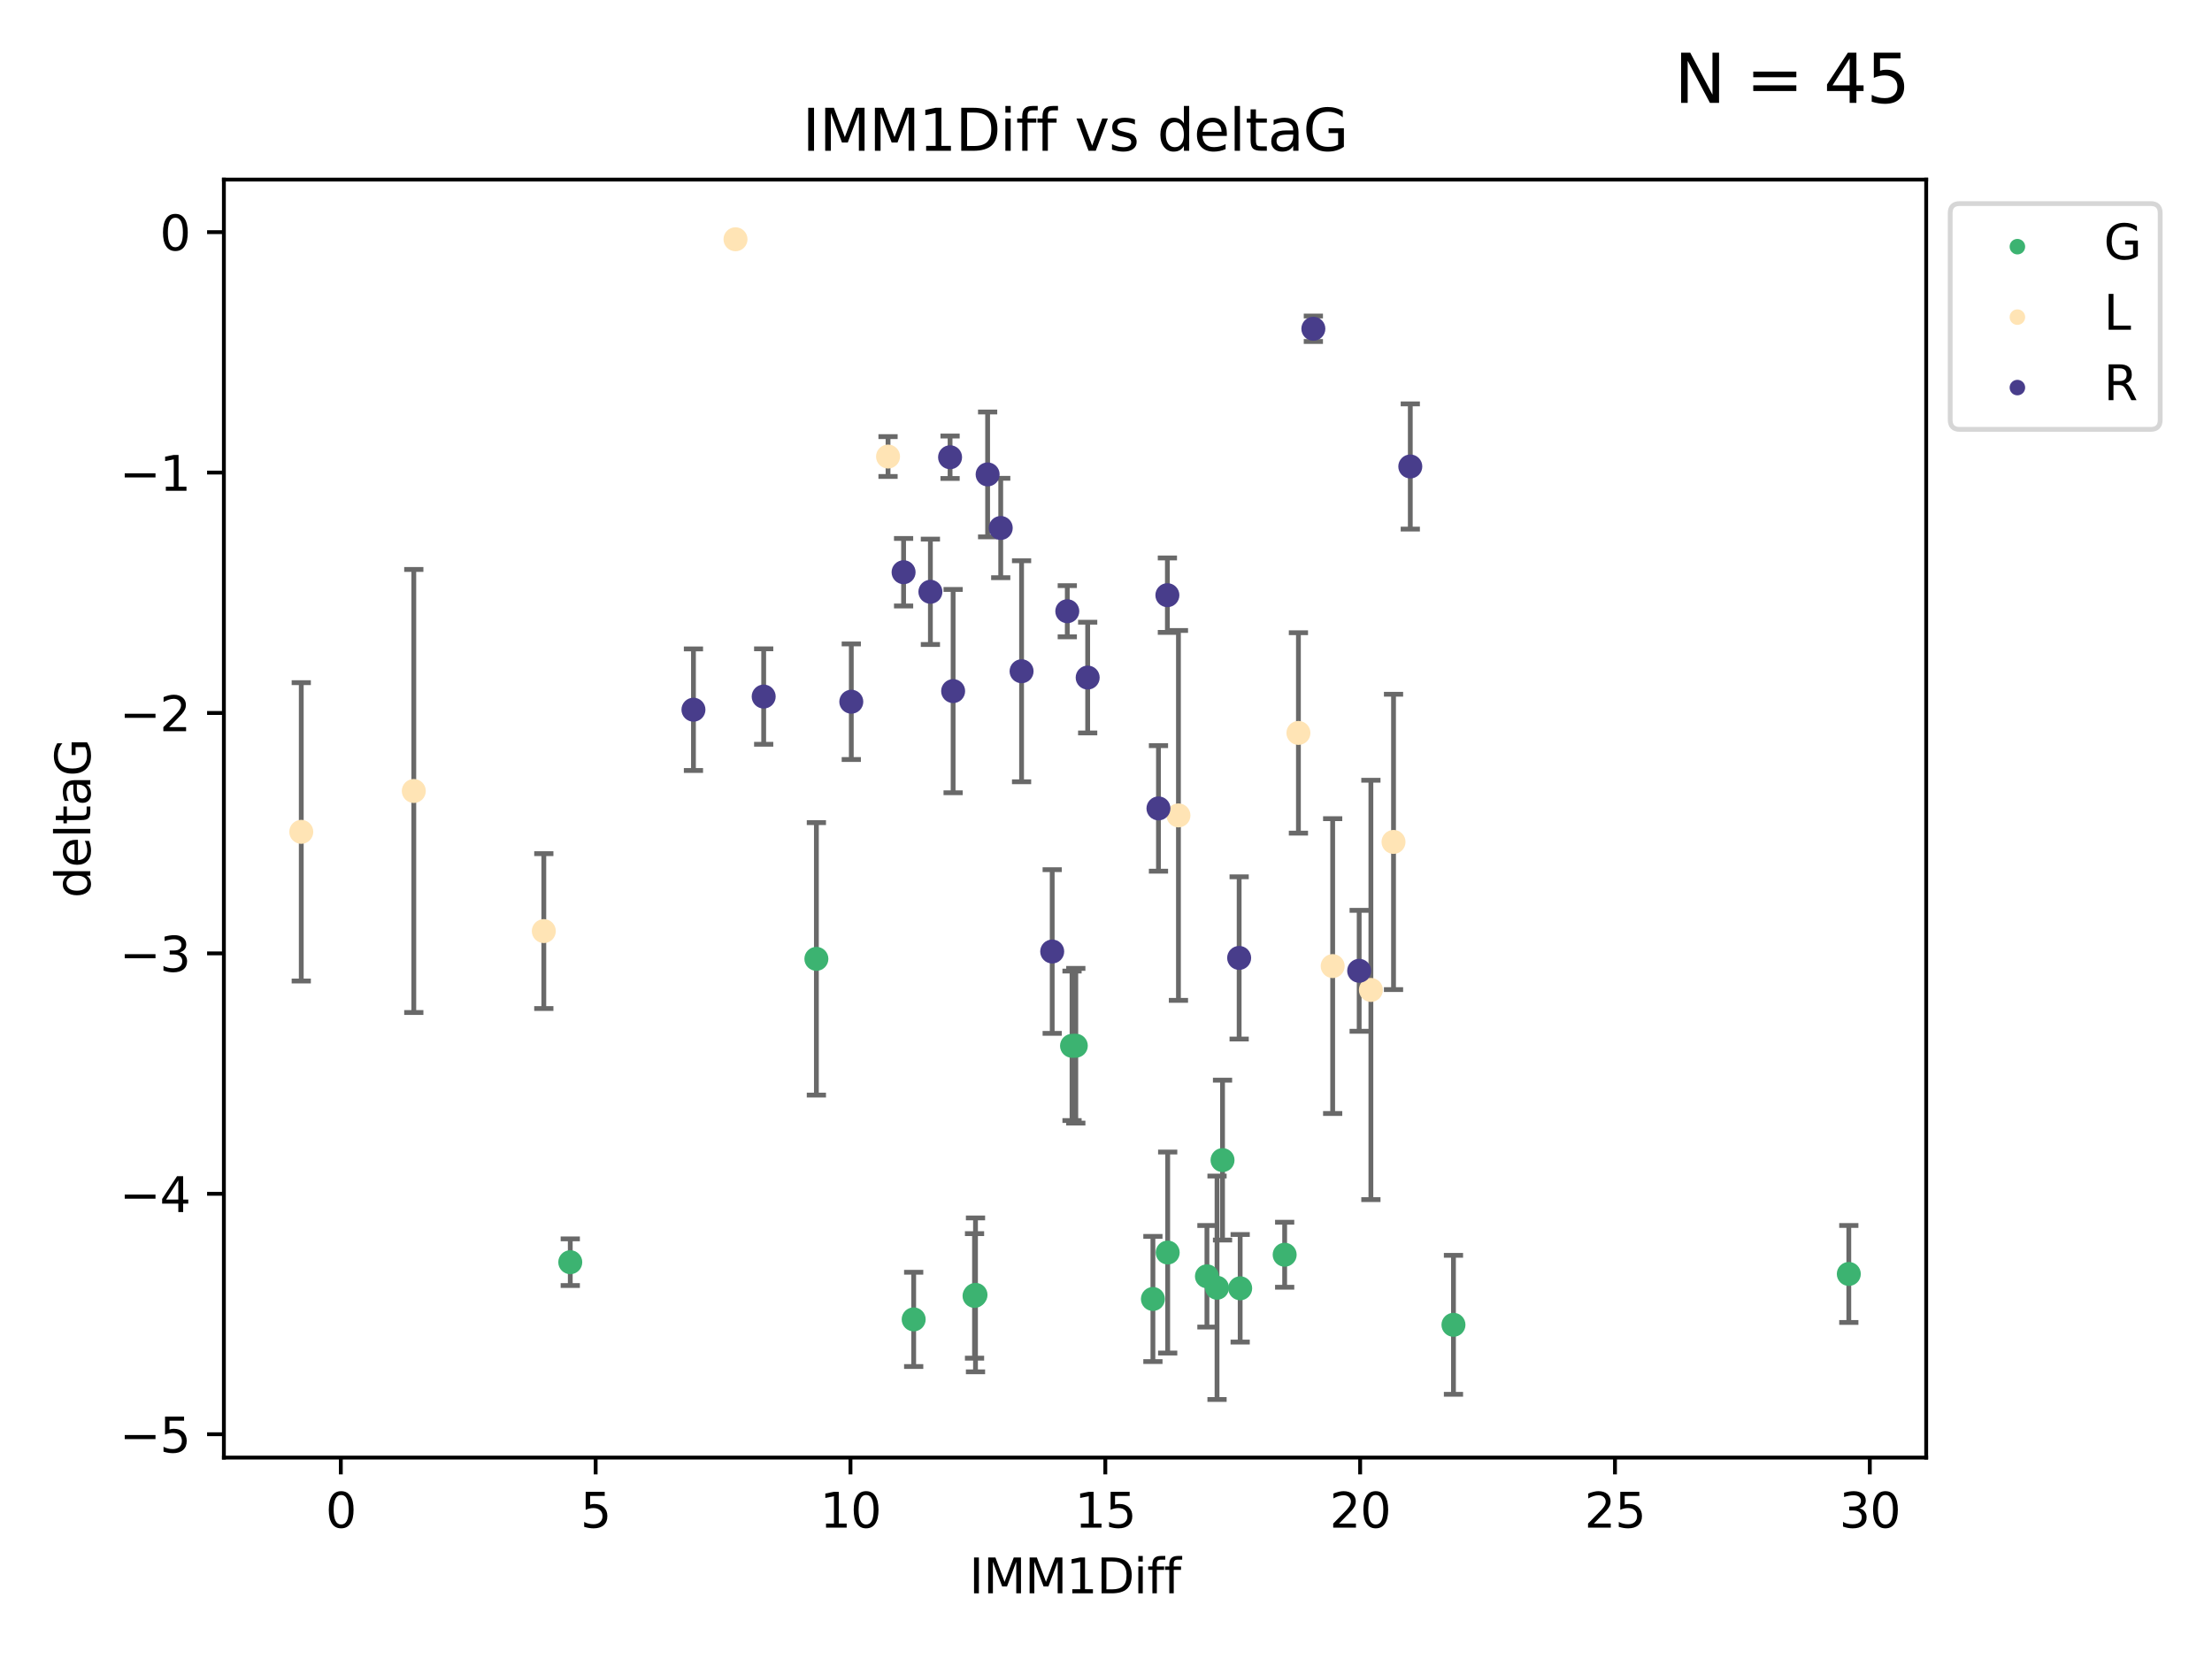 <?xml version="1.0" encoding="utf-8" standalone="no"?>
<!DOCTYPE svg PUBLIC "-//W3C//DTD SVG 1.1//EN"
  "http://www.w3.org/Graphics/SVG/1.1/DTD/svg11.dtd">
<svg xmlns:xlink="http://www.w3.org/1999/xlink" width="460.8pt" height="345.6pt" viewBox="0 0 460.8 345.6" xmlns="http://www.w3.org/2000/svg" version="1.1">
 <defs>
  <style type="text/css">*{stroke-linejoin: round; stroke-linecap: butt}</style>
 </defs>
 <g id="figure_1">
  <g id="patch_1">
   <path d="M 0 345.6 
L 460.8 345.6 
L 460.8 0 
L 0 0 
z
" style="fill: #ffffff"/>
  </g>
  <g id="axes_1">
   <g id="patch_2">
    <path d="M 46.64 303.64 
L 401.26 303.64 
L 401.26 37.411 
L 46.64 37.411 
z
" style="fill: #ffffff"/>
   </g>
   <g id="PathCollection_1">
    <defs>
     <path id="m99cb25fe13" d="M 0 1.118 
C 0.297 1.118 0.581 1 0.791 0.791 
C 1 0.581 1.118 0.297 1.118 0 
C 1.118 -0.297 1 -0.581 0.791 -0.791 
C 0.581 -1 0.297 -1.118 0 -1.118 
C -0.297 -1.118 -0.581 -1 -0.791 -0.791 
C -1 -0.581 -1.118 -0.297 -1.118 0 
C -1.118 0.297 -1 0.581 -0.791 0.791 
C -0.581 1 -0.297 1.118 0 1.118 
z
" style="stroke: #3cb371"/>
    </defs>
    <g clip-path="url(#pd6e46dcce7)">
     <use xlink:href="#m99cb25fe13" x="203.215" y="269.743" style="fill: #3cb371; stroke: #3cb371"/>
     <use xlink:href="#m99cb25fe13" x="118.797" y="262.941" style="fill: #3cb371; stroke: #3cb371"/>
     <use xlink:href="#m99cb25fe13" x="190.336" y="274.852" style="fill: #3cb371; stroke: #3cb371"/>
     <use xlink:href="#m99cb25fe13" x="267.619" y="261.384" style="fill: #3cb371; stroke: #3cb371"/>
     <use xlink:href="#m99cb25fe13" x="302.783" y="275.981" style="fill: #3cb371; stroke: #3cb371"/>
     <use xlink:href="#m99cb25fe13" x="203.013" y="269.962" style="fill: #3cb371; stroke: #3cb371"/>
     <use xlink:href="#m99cb25fe13" x="251.427" y="265.873" style="fill: #3cb371; stroke: #3cb371"/>
     <use xlink:href="#m99cb25fe13" x="224.109" y="217.844" style="fill: #3cb371; stroke: #3cb371"/>
     <use xlink:href="#m99cb25fe13" x="258.35" y="268.374" style="fill: #3cb371; stroke: #3cb371"/>
     <use xlink:href="#m99cb25fe13" x="253.53" y="268.264" style="fill: #3cb371; stroke: #3cb371"/>
     <use xlink:href="#m99cb25fe13" x="385.141" y="265.388" style="fill: #3cb371; stroke: #3cb371"/>
     <use xlink:href="#m99cb25fe13" x="223.324" y="217.864" style="fill: #3cb371; stroke: #3cb371"/>
     <use xlink:href="#m99cb25fe13" x="243.252" y="260.925" style="fill: #3cb371; stroke: #3cb371"/>
     <use xlink:href="#m99cb25fe13" x="254.676" y="241.67" style="fill: #3cb371; stroke: #3cb371"/>
     <use xlink:href="#m99cb25fe13" x="240.173" y="270.601" style="fill: #3cb371; stroke: #3cb371"/>
     <use xlink:href="#m99cb25fe13" x="170.068" y="199.747" style="fill: #3cb371; stroke: #3cb371"/>
    </g>
   </g>
   <g id="PathCollection_2">
    <defs>
     <path id="mf2831ca6a0" d="M 0 1.118 
C 0.297 1.118 0.581 1 0.791 0.791 
C 1 0.581 1.118 0.297 1.118 0 
C 1.118 -0.297 1 -0.581 0.791 -0.791 
C 0.581 -1 0.297 -1.118 0 -1.118 
C -0.297 -1.118 -0.581 -1 -0.791 -0.791 
C -1 -0.581 -1.118 -0.297 -1.118 0 
C -1.118 0.297 -1 0.581 -0.791 0.791 
C -0.581 1 -0.297 1.118 0 1.118 
z
" style="stroke: #ffe4b5"/>
    </defs>
    <g clip-path="url(#pd6e46dcce7)">
     <use xlink:href="#mf2831ca6a0" x="113.287" y="193.963" style="fill: #ffe4b5; stroke: #ffe4b5"/>
     <use xlink:href="#mf2831ca6a0" x="153.218" y="49.844" style="fill: #ffe4b5; stroke: #ffe4b5"/>
     <use xlink:href="#mf2831ca6a0" x="86.202" y="164.777" style="fill: #ffe4b5; stroke: #ffe4b5"/>
     <use xlink:href="#mf2831ca6a0" x="62.759" y="173.285" style="fill: #ffe4b5; stroke: #ffe4b5"/>
     <use xlink:href="#mf2831ca6a0" x="290.297" y="175.387" style="fill: #ffe4b5; stroke: #ffe4b5"/>
     <use xlink:href="#mf2831ca6a0" x="277.62" y="201.253" style="fill: #ffe4b5; stroke: #ffe4b5"/>
     <use xlink:href="#mf2831ca6a0" x="285.583" y="206.221" style="fill: #ffe4b5; stroke: #ffe4b5"/>
     <use xlink:href="#mf2831ca6a0" x="184.995" y="95.108" style="fill: #ffe4b5; stroke: #ffe4b5"/>
     <use xlink:href="#mf2831ca6a0" x="245.492" y="169.864" style="fill: #ffe4b5; stroke: #ffe4b5"/>
     <use xlink:href="#mf2831ca6a0" x="270.485" y="152.682" style="fill: #ffe4b5; stroke: #ffe4b5"/>
    </g>
   </g>
   <g id="PathCollection_3">
    <defs>
     <path id="ma0ac4e084b" d="M 0 1.118 
C 0.297 1.118 0.581 1 0.791 0.791 
C 1 0.581 1.118 0.297 1.118 0 
C 1.118 -0.297 1 -0.581 0.791 -0.791 
C 0.581 -1 0.297 -1.118 0 -1.118 
C -0.297 -1.118 -0.581 -1 -0.791 -0.791 
C -1 -0.581 -1.118 -0.297 -1.118 0 
C -1.118 0.297 -1 0.581 -0.791 0.791 
C -0.581 1 -0.297 1.118 0 1.118 
z
" style="stroke: #483d8b"/>
    </defs>
    <g clip-path="url(#pd6e46dcce7)">
     <use xlink:href="#ma0ac4e084b" x="273.596" y="68.484" style="fill: #483d8b; stroke: #483d8b"/>
     <use xlink:href="#ma0ac4e084b" x="205.741" y="98.829" style="fill: #483d8b; stroke: #483d8b"/>
     <use xlink:href="#ma0ac4e084b" x="144.459" y="147.842" style="fill: #483d8b; stroke: #483d8b"/>
     <use xlink:href="#ma0ac4e084b" x="208.47" y="109.988" style="fill: #483d8b; stroke: #483d8b"/>
     <use xlink:href="#ma0ac4e084b" x="258.138" y="199.552" style="fill: #483d8b; stroke: #483d8b"/>
     <use xlink:href="#ma0ac4e084b" x="188.234" y="119.203" style="fill: #483d8b; stroke: #483d8b"/>
     <use xlink:href="#ma0ac4e084b" x="212.813" y="139.834" style="fill: #483d8b; stroke: #483d8b"/>
     <use xlink:href="#ma0ac4e084b" x="159.089" y="145.105" style="fill: #483d8b; stroke: #483d8b"/>
     <use xlink:href="#ma0ac4e084b" x="193.818" y="123.281" style="fill: #483d8b; stroke: #483d8b"/>
     <use xlink:href="#ma0ac4e084b" x="226.583" y="141.152" style="fill: #483d8b; stroke: #483d8b"/>
     <use xlink:href="#ma0ac4e084b" x="219.193" y="198.218" style="fill: #483d8b; stroke: #483d8b"/>
     <use xlink:href="#ma0ac4e084b" x="222.336" y="127.33" style="fill: #483d8b; stroke: #483d8b"/>
     <use xlink:href="#ma0ac4e084b" x="243.188" y="123.986" style="fill: #483d8b; stroke: #483d8b"/>
     <use xlink:href="#ma0ac4e084b" x="177.34" y="146.181" style="fill: #483d8b; stroke: #483d8b"/>
     <use xlink:href="#ma0ac4e084b" x="241.33" y="168.407" style="fill: #483d8b; stroke: #483d8b"/>
     <use xlink:href="#ma0ac4e084b" x="293.79" y="97.176" style="fill: #483d8b; stroke: #483d8b"/>
     <use xlink:href="#ma0ac4e084b" x="197.917" y="95.253" style="fill: #483d8b; stroke: #483d8b"/>
     <use xlink:href="#ma0ac4e084b" x="198.554" y="143.969" style="fill: #483d8b; stroke: #483d8b"/>
     <use xlink:href="#ma0ac4e084b" x="283.141" y="202.235" style="fill: #483d8b; stroke: #483d8b"/>
    </g>
   </g>
   <g id="matplotlib.axis_1">
    <g id="xtick_1">
     <g id="line2d_1">
      <defs>
       <path id="mdf05303033" d="M 0 0 
L 0 3.5 
" style="stroke: #000000; stroke-width: 0.8"/>
      </defs>
      <g>
       <use xlink:href="#mdf05303033" x="70.998" y="303.64" style="stroke: #000000; stroke-width: 0.8"/>
      </g>
     </g>
     <g id="text_1">
      <!-- 0 -->
      <g transform="translate(67.817 318.238)scale(0.1 -0.1)">
       <defs>
        <path id="DejaVuSans-30" d="M 2034 4250 
Q 1547 4250 1301 3770 
Q 1056 3291 1056 2328 
Q 1056 1369 1301 889 
Q 1547 409 2034 409 
Q 2525 409 2770 889 
Q 3016 1369 3016 2328 
Q 3016 3291 2770 3770 
Q 2525 4250 2034 4250 
z
M 2034 4750 
Q 2819 4750 3233 4129 
Q 3647 3509 3647 2328 
Q 3647 1150 3233 529 
Q 2819 -91 2034 -91 
Q 1250 -91 836 529 
Q 422 1150 422 2328 
Q 422 3509 836 4129 
Q 1250 4750 2034 4750 
z
" transform="scale(0.016)"/>
       </defs>
       <use xlink:href="#DejaVuSans-30"/>
      </g>
     </g>
    </g>
    <g id="xtick_2">
     <g id="line2d_2">
      <g>
       <use xlink:href="#mdf05303033" x="124.084" y="303.64" style="stroke: #000000; stroke-width: 0.8"/>
      </g>
     </g>
     <g id="text_2">
      <!-- 5 -->
      <g transform="translate(120.903 318.238)scale(0.1 -0.1)">
       <defs>
        <path id="DejaVuSans-35" d="M 691 4666 
L 3169 4666 
L 3169 4134 
L 1269 4134 
L 1269 2991 
Q 1406 3038 1543 3061 
Q 1681 3084 1819 3084 
Q 2600 3084 3056 2656 
Q 3513 2228 3513 1497 
Q 3513 744 3044 326 
Q 2575 -91 1722 -91 
Q 1428 -91 1123 -41 
Q 819 9 494 109 
L 494 744 
Q 775 591 1075 516 
Q 1375 441 1709 441 
Q 2250 441 2565 725 
Q 2881 1009 2881 1497 
Q 2881 1984 2565 2268 
Q 2250 2553 1709 2553 
Q 1456 2553 1204 2497 
Q 953 2441 691 2322 
L 691 4666 
z
" transform="scale(0.016)"/>
       </defs>
       <use xlink:href="#DejaVuSans-35"/>
      </g>
     </g>
    </g>
    <g id="xtick_3">
     <g id="line2d_3">
      <g>
       <use xlink:href="#mdf05303033" x="177.17" y="303.64" style="stroke: #000000; stroke-width: 0.8"/>
      </g>
     </g>
     <g id="text_3">
      <!-- 10 -->
      <g transform="translate(170.808 318.238)scale(0.1 -0.1)">
       <defs>
        <path id="DejaVuSans-31" d="M 794 531 
L 1825 531 
L 1825 4091 
L 703 3866 
L 703 4441 
L 1819 4666 
L 2450 4666 
L 2450 531 
L 3481 531 
L 3481 0 
L 794 0 
L 794 531 
z
" transform="scale(0.016)"/>
       </defs>
       <use xlink:href="#DejaVuSans-31"/>
       <use xlink:href="#DejaVuSans-30" x="63.623"/>
      </g>
     </g>
    </g>
    <g id="xtick_4">
     <g id="line2d_4">
      <g>
       <use xlink:href="#mdf05303033" x="230.257" y="303.64" style="stroke: #000000; stroke-width: 0.8"/>
      </g>
     </g>
     <g id="text_4">
      <!-- 15 -->
      <g transform="translate(223.894 318.238)scale(0.1 -0.1)">
       <use xlink:href="#DejaVuSans-31"/>
       <use xlink:href="#DejaVuSans-35" x="63.623"/>
      </g>
     </g>
    </g>
    <g id="xtick_5">
     <g id="line2d_5">
      <g>
       <use xlink:href="#mdf05303033" x="283.343" y="303.64" style="stroke: #000000; stroke-width: 0.8"/>
      </g>
     </g>
     <g id="text_5">
      <!-- 20 -->
      <g transform="translate(276.98 318.238)scale(0.1 -0.1)">
       <defs>
        <path id="DejaVuSans-32" d="M 1228 531 
L 3431 531 
L 3431 0 
L 469 0 
L 469 531 
Q 828 903 1448 1529 
Q 2069 2156 2228 2338 
Q 2531 2678 2651 2914 
Q 2772 3150 2772 3378 
Q 2772 3750 2511 3984 
Q 2250 4219 1831 4219 
Q 1534 4219 1204 4116 
Q 875 4013 500 3803 
L 500 4441 
Q 881 4594 1212 4672 
Q 1544 4750 1819 4750 
Q 2544 4750 2975 4387 
Q 3406 4025 3406 3419 
Q 3406 3131 3298 2873 
Q 3191 2616 2906 2266 
Q 2828 2175 2409 1742 
Q 1991 1309 1228 531 
z
" transform="scale(0.016)"/>
       </defs>
       <use xlink:href="#DejaVuSans-32"/>
       <use xlink:href="#DejaVuSans-30" x="63.623"/>
      </g>
     </g>
    </g>
    <g id="xtick_6">
     <g id="line2d_6">
      <g>
       <use xlink:href="#mdf05303033" x="336.429" y="303.64" style="stroke: #000000; stroke-width: 0.8"/>
      </g>
     </g>
     <g id="text_6">
      <!-- 25 -->
      <g transform="translate(330.067 318.238)scale(0.1 -0.1)">
       <use xlink:href="#DejaVuSans-32"/>
       <use xlink:href="#DejaVuSans-35" x="63.623"/>
      </g>
     </g>
    </g>
    <g id="xtick_7">
     <g id="line2d_7">
      <g>
       <use xlink:href="#mdf05303033" x="389.515" y="303.64" style="stroke: #000000; stroke-width: 0.8"/>
      </g>
     </g>
     <g id="text_7">
      <!-- 30 -->
      <g transform="translate(383.153 318.238)scale(0.1 -0.1)">
       <defs>
        <path id="DejaVuSans-33" d="M 2597 2516 
Q 3050 2419 3304 2112 
Q 3559 1806 3559 1356 
Q 3559 666 3084 287 
Q 2609 -91 1734 -91 
Q 1441 -91 1130 -33 
Q 819 25 488 141 
L 488 750 
Q 750 597 1062 519 
Q 1375 441 1716 441 
Q 2309 441 2620 675 
Q 2931 909 2931 1356 
Q 2931 1769 2642 2001 
Q 2353 2234 1838 2234 
L 1294 2234 
L 1294 2753 
L 1863 2753 
Q 2328 2753 2575 2939 
Q 2822 3125 2822 3475 
Q 2822 3834 2567 4026 
Q 2313 4219 1838 4219 
Q 1578 4219 1281 4162 
Q 984 4106 628 3988 
L 628 4550 
Q 988 4650 1302 4700 
Q 1616 4750 1894 4750 
Q 2613 4750 3031 4423 
Q 3450 4097 3450 3541 
Q 3450 3153 3228 2886 
Q 3006 2619 2597 2516 
z
" transform="scale(0.016)"/>
       </defs>
       <use xlink:href="#DejaVuSans-33"/>
       <use xlink:href="#DejaVuSans-30" x="63.623"/>
      </g>
     </g>
    </g>
    <g id="text_8">
     <!-- IMM1Diff -->
     <g transform="translate(201.906 331.917)scale(0.1 -0.1)">
      <defs>
       <path id="DejaVuSans-49" d="M 628 4666 
L 1259 4666 
L 1259 0 
L 628 0 
L 628 4666 
z
" transform="scale(0.016)"/>
       <path id="DejaVuSans-4d" d="M 628 4666 
L 1569 4666 
L 2759 1491 
L 3956 4666 
L 4897 4666 
L 4897 0 
L 4281 0 
L 4281 4097 
L 3078 897 
L 2444 897 
L 1241 4097 
L 1241 0 
L 628 0 
L 628 4666 
z
" transform="scale(0.016)"/>
       <path id="DejaVuSans-44" d="M 1259 4147 
L 1259 519 
L 2022 519 
Q 2988 519 3436 956 
Q 3884 1394 3884 2338 
Q 3884 3275 3436 3711 
Q 2988 4147 2022 4147 
L 1259 4147 
z
M 628 4666 
L 1925 4666 
Q 3281 4666 3915 4102 
Q 4550 3538 4550 2338 
Q 4550 1131 3912 565 
Q 3275 0 1925 0 
L 628 0 
L 628 4666 
z
" transform="scale(0.016)"/>
       <path id="DejaVuSans-69" d="M 603 3500 
L 1178 3500 
L 1178 0 
L 603 0 
L 603 3500 
z
M 603 4863 
L 1178 4863 
L 1178 4134 
L 603 4134 
L 603 4863 
z
" transform="scale(0.016)"/>
       <path id="DejaVuSans-66" d="M 2375 4863 
L 2375 4384 
L 1825 4384 
Q 1516 4384 1395 4259 
Q 1275 4134 1275 3809 
L 1275 3500 
L 2222 3500 
L 2222 3053 
L 1275 3053 
L 1275 0 
L 697 0 
L 697 3053 
L 147 3053 
L 147 3500 
L 697 3500 
L 697 3744 
Q 697 4328 969 4595 
Q 1241 4863 1831 4863 
L 2375 4863 
z
" transform="scale(0.016)"/>
      </defs>
      <use xlink:href="#DejaVuSans-49"/>
      <use xlink:href="#DejaVuSans-4d" x="29.492"/>
      <use xlink:href="#DejaVuSans-4d" x="115.771"/>
      <use xlink:href="#DejaVuSans-31" x="202.051"/>
      <use xlink:href="#DejaVuSans-44" x="265.674"/>
      <use xlink:href="#DejaVuSans-69" x="342.676"/>
      <use xlink:href="#DejaVuSans-66" x="370.459"/>
      <use xlink:href="#DejaVuSans-66" x="405.664"/>
     </g>
    </g>
   </g>
   <g id="matplotlib.axis_2">
    <g id="ytick_1">
     <g id="line2d_8">
      <defs>
       <path id="m7a58d82d71" d="M 0 0 
L -3.5 0 
" style="stroke: #000000; stroke-width: 0.8"/>
      </defs>
      <g>
       <use xlink:href="#m7a58d82d71" x="46.64" y="298.777" style="stroke: #000000; stroke-width: 0.8"/>
      </g>
     </g>
     <g id="text_9">
      <!-- −5 -->
      <g transform="translate(24.898 302.577)scale(0.1 -0.1)">
       <defs>
        <path id="DejaVuSans-2212" d="M 678 2272 
L 4684 2272 
L 4684 1741 
L 678 1741 
L 678 2272 
z
" transform="scale(0.016)"/>
       </defs>
       <use xlink:href="#DejaVuSans-2212"/>
       <use xlink:href="#DejaVuSans-35" x="83.789"/>
      </g>
     </g>
    </g>
    <g id="ytick_2">
     <g id="line2d_9">
      <g>
       <use xlink:href="#m7a58d82d71" x="46.64" y="248.693" style="stroke: #000000; stroke-width: 0.8"/>
      </g>
     </g>
     <g id="text_10">
      <!-- −4 -->
      <g transform="translate(24.898 252.493)scale(0.1 -0.1)">
       <defs>
        <path id="DejaVuSans-34" d="M 2419 4116 
L 825 1625 
L 2419 1625 
L 2419 4116 
z
M 2253 4666 
L 3047 4666 
L 3047 1625 
L 3713 1625 
L 3713 1100 
L 3047 1100 
L 3047 0 
L 2419 0 
L 2419 1100 
L 313 1100 
L 313 1709 
L 2253 4666 
z
" transform="scale(0.016)"/>
       </defs>
       <use xlink:href="#DejaVuSans-2212"/>
       <use xlink:href="#DejaVuSans-34" x="83.789"/>
      </g>
     </g>
    </g>
    <g id="ytick_3">
     <g id="line2d_10">
      <g>
       <use xlink:href="#m7a58d82d71" x="46.64" y="198.609" style="stroke: #000000; stroke-width: 0.8"/>
      </g>
     </g>
     <g id="text_11">
      <!-- −3 -->
      <g transform="translate(24.898 202.409)scale(0.1 -0.1)">
       <use xlink:href="#DejaVuSans-2212"/>
       <use xlink:href="#DejaVuSans-33" x="83.789"/>
      </g>
     </g>
    </g>
    <g id="ytick_4">
     <g id="line2d_11">
      <g>
       <use xlink:href="#m7a58d82d71" x="46.64" y="148.525" style="stroke: #000000; stroke-width: 0.8"/>
      </g>
     </g>
     <g id="text_12">
      <!-- −2 -->
      <g transform="translate(24.898 152.325)scale(0.1 -0.1)">
       <use xlink:href="#DejaVuSans-2212"/>
       <use xlink:href="#DejaVuSans-32" x="83.789"/>
      </g>
     </g>
    </g>
    <g id="ytick_5">
     <g id="line2d_12">
      <g>
       <use xlink:href="#m7a58d82d71" x="46.64" y="98.441" style="stroke: #000000; stroke-width: 0.8"/>
      </g>
     </g>
     <g id="text_13">
      <!-- −1 -->
      <g transform="translate(24.898 102.241)scale(0.1 -0.1)">
       <use xlink:href="#DejaVuSans-2212"/>
       <use xlink:href="#DejaVuSans-31" x="83.789"/>
      </g>
     </g>
    </g>
    <g id="ytick_6">
     <g id="line2d_13">
      <g>
       <use xlink:href="#m7a58d82d71" x="46.64" y="48.357" style="stroke: #000000; stroke-width: 0.8"/>
      </g>
     </g>
     <g id="text_14">
      <!-- 0 -->
      <g transform="translate(33.278 52.157)scale(0.1 -0.1)">
       <use xlink:href="#DejaVuSans-30"/>
      </g>
     </g>
    </g>
    <g id="text_15">
     <!-- deltaG -->
     <g transform="translate(18.818 187.064)rotate(-90)scale(0.1 -0.1)">
      <defs>
       <path id="DejaVuSans-64" d="M 2906 2969 
L 2906 4863 
L 3481 4863 
L 3481 0 
L 2906 0 
L 2906 525 
Q 2725 213 2448 61 
Q 2172 -91 1784 -91 
Q 1150 -91 751 415 
Q 353 922 353 1747 
Q 353 2572 751 3078 
Q 1150 3584 1784 3584 
Q 2172 3584 2448 3432 
Q 2725 3281 2906 2969 
z
M 947 1747 
Q 947 1113 1208 752 
Q 1469 391 1925 391 
Q 2381 391 2643 752 
Q 2906 1113 2906 1747 
Q 2906 2381 2643 2742 
Q 2381 3103 1925 3103 
Q 1469 3103 1208 2742 
Q 947 2381 947 1747 
z
" transform="scale(0.016)"/>
       <path id="DejaVuSans-65" d="M 3597 1894 
L 3597 1613 
L 953 1613 
Q 991 1019 1311 708 
Q 1631 397 2203 397 
Q 2534 397 2845 478 
Q 3156 559 3463 722 
L 3463 178 
Q 3153 47 2828 -22 
Q 2503 -91 2169 -91 
Q 1331 -91 842 396 
Q 353 884 353 1716 
Q 353 2575 817 3079 
Q 1281 3584 2069 3584 
Q 2775 3584 3186 3129 
Q 3597 2675 3597 1894 
z
M 3022 2063 
Q 3016 2534 2758 2815 
Q 2500 3097 2075 3097 
Q 1594 3097 1305 2825 
Q 1016 2553 972 2059 
L 3022 2063 
z
" transform="scale(0.016)"/>
       <path id="DejaVuSans-6c" d="M 603 4863 
L 1178 4863 
L 1178 0 
L 603 0 
L 603 4863 
z
" transform="scale(0.016)"/>
       <path id="DejaVuSans-74" d="M 1172 4494 
L 1172 3500 
L 2356 3500 
L 2356 3053 
L 1172 3053 
L 1172 1153 
Q 1172 725 1289 603 
Q 1406 481 1766 481 
L 2356 481 
L 2356 0 
L 1766 0 
Q 1100 0 847 248 
Q 594 497 594 1153 
L 594 3053 
L 172 3053 
L 172 3500 
L 594 3500 
L 594 4494 
L 1172 4494 
z
" transform="scale(0.016)"/>
       <path id="DejaVuSans-61" d="M 2194 1759 
Q 1497 1759 1228 1600 
Q 959 1441 959 1056 
Q 959 750 1161 570 
Q 1363 391 1709 391 
Q 2188 391 2477 730 
Q 2766 1069 2766 1631 
L 2766 1759 
L 2194 1759 
z
M 3341 1997 
L 3341 0 
L 2766 0 
L 2766 531 
Q 2569 213 2275 61 
Q 1981 -91 1556 -91 
Q 1019 -91 701 211 
Q 384 513 384 1019 
Q 384 1609 779 1909 
Q 1175 2209 1959 2209 
L 2766 2209 
L 2766 2266 
Q 2766 2663 2505 2880 
Q 2244 3097 1772 3097 
Q 1472 3097 1187 3025 
Q 903 2953 641 2809 
L 641 3341 
Q 956 3463 1253 3523 
Q 1550 3584 1831 3584 
Q 2591 3584 2966 3190 
Q 3341 2797 3341 1997 
z
" transform="scale(0.016)"/>
       <path id="DejaVuSans-47" d="M 3809 666 
L 3809 1919 
L 2778 1919 
L 2778 2438 
L 4434 2438 
L 4434 434 
Q 4069 175 3628 42 
Q 3188 -91 2688 -91 
Q 1594 -91 976 548 
Q 359 1188 359 2328 
Q 359 3472 976 4111 
Q 1594 4750 2688 4750 
Q 3144 4750 3555 4637 
Q 3966 4525 4313 4306 
L 4313 3634 
Q 3963 3931 3569 4081 
Q 3175 4231 2741 4231 
Q 1884 4231 1454 3753 
Q 1025 3275 1025 2328 
Q 1025 1384 1454 906 
Q 1884 428 2741 428 
Q 3075 428 3337 486 
Q 3600 544 3809 666 
z
" transform="scale(0.016)"/>
      </defs>
      <use xlink:href="#DejaVuSans-64"/>
      <use xlink:href="#DejaVuSans-65" x="63.477"/>
      <use xlink:href="#DejaVuSans-6c" x="125"/>
      <use xlink:href="#DejaVuSans-74" x="152.783"/>
      <use xlink:href="#DejaVuSans-61" x="191.992"/>
      <use xlink:href="#DejaVuSans-47" x="253.271"/>
     </g>
    </g>
   </g>
   <g id="LineCollection_1">
    <path d="M 203.215 285.772 
L 203.215 253.715 
" clip-path="url(#pd6e46dcce7)" style="fill: none; stroke: #696969"/>
    <path d="M 118.797 267.802 
L 118.797 258.079 
" clip-path="url(#pd6e46dcce7)" style="fill: none; stroke: #696969"/>
    <path d="M 190.336 284.67 
L 190.336 265.033 
" clip-path="url(#pd6e46dcce7)" style="fill: none; stroke: #696969"/>
    <path d="M 267.619 268.157 
L 267.619 254.61 
" clip-path="url(#pd6e46dcce7)" style="fill: none; stroke: #696969"/>
    <path d="M 302.783 290.456 
L 302.783 261.506 
" clip-path="url(#pd6e46dcce7)" style="fill: none; stroke: #696969"/>
    <path d="M 203.013 282.93 
L 203.013 256.993 
" clip-path="url(#pd6e46dcce7)" style="fill: none; stroke: #696969"/>
    <path d="M 251.427 276.45 
L 251.427 255.296 
" clip-path="url(#pd6e46dcce7)" style="fill: none; stroke: #696969"/>
    <path d="M 224.109 233.954 
L 224.109 201.734 
" clip-path="url(#pd6e46dcce7)" style="fill: none; stroke: #696969"/>
    <path d="M 258.35 279.576 
L 258.35 257.173 
" clip-path="url(#pd6e46dcce7)" style="fill: none; stroke: #696969"/>
    <path d="M 253.53 291.539 
L 253.53 244.989 
" clip-path="url(#pd6e46dcce7)" style="fill: none; stroke: #696969"/>
    <path d="M 385.141 275.487 
L 385.141 255.289 
" clip-path="url(#pd6e46dcce7)" style="fill: none; stroke: #696969"/>
    <path d="M 223.324 233.433 
L 223.324 202.294 
" clip-path="url(#pd6e46dcce7)" style="fill: none; stroke: #696969"/>
    <path d="M 243.252 281.862 
L 243.252 239.989 
" clip-path="url(#pd6e46dcce7)" style="fill: none; stroke: #696969"/>
    <path d="M 254.676 258.322 
L 254.676 225.017 
" clip-path="url(#pd6e46dcce7)" style="fill: none; stroke: #696969"/>
    <path d="M 240.173 283.638 
L 240.173 257.563 
" clip-path="url(#pd6e46dcce7)" style="fill: none; stroke: #696969"/>
    <path d="M 170.068 228.126 
L 170.068 171.368 
" clip-path="url(#pd6e46dcce7)" style="fill: none; stroke: #696969"/>
   </g>
   <g id="line2d_14">
    <defs>
     <path id="m7fd53aa4c2" d="M 2 0 
L -2 -0 
" style="stroke: #696969"/>
    </defs>
    <g clip-path="url(#pd6e46dcce7)">
     <use xlink:href="#m7fd53aa4c2" x="203.215" y="285.772" style="fill: #696969; stroke: #696969"/>
     <use xlink:href="#m7fd53aa4c2" x="118.797" y="267.802" style="fill: #696969; stroke: #696969"/>
     <use xlink:href="#m7fd53aa4c2" x="190.336" y="284.67" style="fill: #696969; stroke: #696969"/>
     <use xlink:href="#m7fd53aa4c2" x="267.619" y="268.157" style="fill: #696969; stroke: #696969"/>
     <use xlink:href="#m7fd53aa4c2" x="302.783" y="290.456" style="fill: #696969; stroke: #696969"/>
     <use xlink:href="#m7fd53aa4c2" x="203.013" y="282.93" style="fill: #696969; stroke: #696969"/>
     <use xlink:href="#m7fd53aa4c2" x="251.427" y="276.45" style="fill: #696969; stroke: #696969"/>
     <use xlink:href="#m7fd53aa4c2" x="224.109" y="233.954" style="fill: #696969; stroke: #696969"/>
     <use xlink:href="#m7fd53aa4c2" x="258.35" y="279.576" style="fill: #696969; stroke: #696969"/>
     <use xlink:href="#m7fd53aa4c2" x="253.53" y="291.539" style="fill: #696969; stroke: #696969"/>
     <use xlink:href="#m7fd53aa4c2" x="385.141" y="275.487" style="fill: #696969; stroke: #696969"/>
     <use xlink:href="#m7fd53aa4c2" x="223.324" y="233.433" style="fill: #696969; stroke: #696969"/>
     <use xlink:href="#m7fd53aa4c2" x="243.252" y="281.862" style="fill: #696969; stroke: #696969"/>
     <use xlink:href="#m7fd53aa4c2" x="254.676" y="258.322" style="fill: #696969; stroke: #696969"/>
     <use xlink:href="#m7fd53aa4c2" x="240.173" y="283.638" style="fill: #696969; stroke: #696969"/>
     <use xlink:href="#m7fd53aa4c2" x="170.068" y="228.126" style="fill: #696969; stroke: #696969"/>
    </g>
   </g>
   <g id="line2d_15">
    <g clip-path="url(#pd6e46dcce7)">
     <use xlink:href="#m7fd53aa4c2" x="203.215" y="253.715" style="fill: #696969; stroke: #696969"/>
     <use xlink:href="#m7fd53aa4c2" x="118.797" y="258.079" style="fill: #696969; stroke: #696969"/>
     <use xlink:href="#m7fd53aa4c2" x="190.336" y="265.033" style="fill: #696969; stroke: #696969"/>
     <use xlink:href="#m7fd53aa4c2" x="267.619" y="254.61" style="fill: #696969; stroke: #696969"/>
     <use xlink:href="#m7fd53aa4c2" x="302.783" y="261.506" style="fill: #696969; stroke: #696969"/>
     <use xlink:href="#m7fd53aa4c2" x="203.013" y="256.993" style="fill: #696969; stroke: #696969"/>
     <use xlink:href="#m7fd53aa4c2" x="251.427" y="255.296" style="fill: #696969; stroke: #696969"/>
     <use xlink:href="#m7fd53aa4c2" x="224.109" y="201.734" style="fill: #696969; stroke: #696969"/>
     <use xlink:href="#m7fd53aa4c2" x="258.35" y="257.173" style="fill: #696969; stroke: #696969"/>
     <use xlink:href="#m7fd53aa4c2" x="253.53" y="244.989" style="fill: #696969; stroke: #696969"/>
     <use xlink:href="#m7fd53aa4c2" x="385.141" y="255.289" style="fill: #696969; stroke: #696969"/>
     <use xlink:href="#m7fd53aa4c2" x="223.324" y="202.294" style="fill: #696969; stroke: #696969"/>
     <use xlink:href="#m7fd53aa4c2" x="243.252" y="239.989" style="fill: #696969; stroke: #696969"/>
     <use xlink:href="#m7fd53aa4c2" x="254.676" y="225.017" style="fill: #696969; stroke: #696969"/>
     <use xlink:href="#m7fd53aa4c2" x="240.173" y="257.563" style="fill: #696969; stroke: #696969"/>
     <use xlink:href="#m7fd53aa4c2" x="170.068" y="171.368" style="fill: #696969; stroke: #696969"/>
    </g>
   </g>
   <g id="LineCollection_2">
    <path d="M 113.287 210.096 
L 113.287 177.831 
" clip-path="url(#pd6e46dcce7)" style="fill: none; stroke: #696969"/>
    <path d="M 153.218 50.175 
L 153.218 49.513 
" clip-path="url(#pd6e46dcce7)" style="fill: none; stroke: #696969"/>
    <path d="M 86.202 210.924 
L 86.202 118.63 
" clip-path="url(#pd6e46dcce7)" style="fill: none; stroke: #696969"/>
    <path d="M 62.759 204.36 
L 62.759 142.21 
" clip-path="url(#pd6e46dcce7)" style="fill: none; stroke: #696969"/>
    <path d="M 290.297 206.148 
L 290.297 144.627 
" clip-path="url(#pd6e46dcce7)" style="fill: none; stroke: #696969"/>
    <path d="M 277.62 231.96 
L 277.62 170.546 
" clip-path="url(#pd6e46dcce7)" style="fill: none; stroke: #696969"/>
    <path d="M 285.583 249.9 
L 285.583 162.541 
" clip-path="url(#pd6e46dcce7)" style="fill: none; stroke: #696969"/>
    <path d="M 184.995 99.26 
L 184.995 90.955 
" clip-path="url(#pd6e46dcce7)" style="fill: none; stroke: #696969"/>
    <path d="M 245.492 208.391 
L 245.492 131.337 
" clip-path="url(#pd6e46dcce7)" style="fill: none; stroke: #696969"/>
    <path d="M 270.485 173.555 
L 270.485 131.809 
" clip-path="url(#pd6e46dcce7)" style="fill: none; stroke: #696969"/>
   </g>
   <g id="line2d_16">
    <g clip-path="url(#pd6e46dcce7)">
     <use xlink:href="#m7fd53aa4c2" x="113.287" y="210.096" style="fill: #696969; stroke: #696969"/>
     <use xlink:href="#m7fd53aa4c2" x="153.218" y="50.175" style="fill: #696969; stroke: #696969"/>
     <use xlink:href="#m7fd53aa4c2" x="86.202" y="210.924" style="fill: #696969; stroke: #696969"/>
     <use xlink:href="#m7fd53aa4c2" x="62.759" y="204.36" style="fill: #696969; stroke: #696969"/>
     <use xlink:href="#m7fd53aa4c2" x="290.297" y="206.148" style="fill: #696969; stroke: #696969"/>
     <use xlink:href="#m7fd53aa4c2" x="277.62" y="231.96" style="fill: #696969; stroke: #696969"/>
     <use xlink:href="#m7fd53aa4c2" x="285.583" y="249.9" style="fill: #696969; stroke: #696969"/>
     <use xlink:href="#m7fd53aa4c2" x="184.995" y="99.26" style="fill: #696969; stroke: #696969"/>
     <use xlink:href="#m7fd53aa4c2" x="245.492" y="208.391" style="fill: #696969; stroke: #696969"/>
     <use xlink:href="#m7fd53aa4c2" x="270.485" y="173.555" style="fill: #696969; stroke: #696969"/>
    </g>
   </g>
   <g id="line2d_17">
    <g clip-path="url(#pd6e46dcce7)">
     <use xlink:href="#m7fd53aa4c2" x="113.287" y="177.831" style="fill: #696969; stroke: #696969"/>
     <use xlink:href="#m7fd53aa4c2" x="153.218" y="49.513" style="fill: #696969; stroke: #696969"/>
     <use xlink:href="#m7fd53aa4c2" x="86.202" y="118.63" style="fill: #696969; stroke: #696969"/>
     <use xlink:href="#m7fd53aa4c2" x="62.759" y="142.21" style="fill: #696969; stroke: #696969"/>
     <use xlink:href="#m7fd53aa4c2" x="290.297" y="144.627" style="fill: #696969; stroke: #696969"/>
     <use xlink:href="#m7fd53aa4c2" x="277.62" y="170.546" style="fill: #696969; stroke: #696969"/>
     <use xlink:href="#m7fd53aa4c2" x="285.583" y="162.541" style="fill: #696969; stroke: #696969"/>
     <use xlink:href="#m7fd53aa4c2" x="184.995" y="90.955" style="fill: #696969; stroke: #696969"/>
     <use xlink:href="#m7fd53aa4c2" x="245.492" y="131.337" style="fill: #696969; stroke: #696969"/>
     <use xlink:href="#m7fd53aa4c2" x="270.485" y="131.809" style="fill: #696969; stroke: #696969"/>
    </g>
   </g>
   <g id="LineCollection_3">
    <path d="M 273.596 71.135 
L 273.596 65.833 
" clip-path="url(#pd6e46dcce7)" style="fill: none; stroke: #696969"/>
    <path d="M 205.741 111.836 
L 205.741 85.823 
" clip-path="url(#pd6e46dcce7)" style="fill: none; stroke: #696969"/>
    <path d="M 144.459 160.505 
L 144.459 135.179 
" clip-path="url(#pd6e46dcce7)" style="fill: none; stroke: #696969"/>
    <path d="M 208.47 120.339 
L 208.47 99.637 
" clip-path="url(#pd6e46dcce7)" style="fill: none; stroke: #696969"/>
    <path d="M 258.138 216.446 
L 258.138 182.658 
" clip-path="url(#pd6e46dcce7)" style="fill: none; stroke: #696969"/>
    <path d="M 188.234 126.233 
L 188.234 112.174 
" clip-path="url(#pd6e46dcce7)" style="fill: none; stroke: #696969"/>
    <path d="M 212.813 162.856 
L 212.813 116.813 
" clip-path="url(#pd6e46dcce7)" style="fill: none; stroke: #696969"/>
    <path d="M 159.089 155.047 
L 159.089 135.162 
" clip-path="url(#pd6e46dcce7)" style="fill: none; stroke: #696969"/>
    <path d="M 193.818 134.257 
L 193.818 112.306 
" clip-path="url(#pd6e46dcce7)" style="fill: none; stroke: #696969"/>
    <path d="M 226.583 152.682 
L 226.583 129.621 
" clip-path="url(#pd6e46dcce7)" style="fill: none; stroke: #696969"/>
    <path d="M 219.193 215.267 
L 219.193 181.17 
" clip-path="url(#pd6e46dcce7)" style="fill: none; stroke: #696969"/>
    <path d="M 222.336 132.661 
L 222.336 121.999 
" clip-path="url(#pd6e46dcce7)" style="fill: none; stroke: #696969"/>
    <path d="M 243.188 131.738 
L 243.188 116.234 
" clip-path="url(#pd6e46dcce7)" style="fill: none; stroke: #696969"/>
    <path d="M 177.34 158.222 
L 177.34 134.139 
" clip-path="url(#pd6e46dcce7)" style="fill: none; stroke: #696969"/>
    <path d="M 241.33 181.481 
L 241.33 155.333 
" clip-path="url(#pd6e46dcce7)" style="fill: none; stroke: #696969"/>
    <path d="M 293.79 110.215 
L 293.79 84.136 
" clip-path="url(#pd6e46dcce7)" style="fill: none; stroke: #696969"/>
    <path d="M 197.917 99.675 
L 197.917 90.831 
" clip-path="url(#pd6e46dcce7)" style="fill: none; stroke: #696969"/>
    <path d="M 198.554 165.144 
L 198.554 122.794 
" clip-path="url(#pd6e46dcce7)" style="fill: none; stroke: #696969"/>
    <path d="M 283.141 214.83 
L 283.141 189.64 
" clip-path="url(#pd6e46dcce7)" style="fill: none; stroke: #696969"/>
   </g>
   <g id="line2d_18">
    <g clip-path="url(#pd6e46dcce7)">
     <use xlink:href="#m7fd53aa4c2" x="273.596" y="71.135" style="fill: #696969; stroke: #696969"/>
     <use xlink:href="#m7fd53aa4c2" x="205.741" y="111.836" style="fill: #696969; stroke: #696969"/>
     <use xlink:href="#m7fd53aa4c2" x="144.459" y="160.505" style="fill: #696969; stroke: #696969"/>
     <use xlink:href="#m7fd53aa4c2" x="208.47" y="120.339" style="fill: #696969; stroke: #696969"/>
     <use xlink:href="#m7fd53aa4c2" x="258.138" y="216.446" style="fill: #696969; stroke: #696969"/>
     <use xlink:href="#m7fd53aa4c2" x="188.234" y="126.233" style="fill: #696969; stroke: #696969"/>
     <use xlink:href="#m7fd53aa4c2" x="212.813" y="162.856" style="fill: #696969; stroke: #696969"/>
     <use xlink:href="#m7fd53aa4c2" x="159.089" y="155.047" style="fill: #696969; stroke: #696969"/>
     <use xlink:href="#m7fd53aa4c2" x="193.818" y="134.257" style="fill: #696969; stroke: #696969"/>
     <use xlink:href="#m7fd53aa4c2" x="226.583" y="152.682" style="fill: #696969; stroke: #696969"/>
     <use xlink:href="#m7fd53aa4c2" x="219.193" y="215.267" style="fill: #696969; stroke: #696969"/>
     <use xlink:href="#m7fd53aa4c2" x="222.336" y="132.661" style="fill: #696969; stroke: #696969"/>
     <use xlink:href="#m7fd53aa4c2" x="243.188" y="131.738" style="fill: #696969; stroke: #696969"/>
     <use xlink:href="#m7fd53aa4c2" x="177.34" y="158.222" style="fill: #696969; stroke: #696969"/>
     <use xlink:href="#m7fd53aa4c2" x="241.33" y="181.481" style="fill: #696969; stroke: #696969"/>
     <use xlink:href="#m7fd53aa4c2" x="293.79" y="110.215" style="fill: #696969; stroke: #696969"/>
     <use xlink:href="#m7fd53aa4c2" x="197.917" y="99.675" style="fill: #696969; stroke: #696969"/>
     <use xlink:href="#m7fd53aa4c2" x="198.554" y="165.144" style="fill: #696969; stroke: #696969"/>
     <use xlink:href="#m7fd53aa4c2" x="283.141" y="214.83" style="fill: #696969; stroke: #696969"/>
    </g>
   </g>
   <g id="line2d_19">
    <g clip-path="url(#pd6e46dcce7)">
     <use xlink:href="#m7fd53aa4c2" x="273.596" y="65.833" style="fill: #696969; stroke: #696969"/>
     <use xlink:href="#m7fd53aa4c2" x="205.741" y="85.823" style="fill: #696969; stroke: #696969"/>
     <use xlink:href="#m7fd53aa4c2" x="144.459" y="135.179" style="fill: #696969; stroke: #696969"/>
     <use xlink:href="#m7fd53aa4c2" x="208.47" y="99.637" style="fill: #696969; stroke: #696969"/>
     <use xlink:href="#m7fd53aa4c2" x="258.138" y="182.658" style="fill: #696969; stroke: #696969"/>
     <use xlink:href="#m7fd53aa4c2" x="188.234" y="112.174" style="fill: #696969; stroke: #696969"/>
     <use xlink:href="#m7fd53aa4c2" x="212.813" y="116.813" style="fill: #696969; stroke: #696969"/>
     <use xlink:href="#m7fd53aa4c2" x="159.089" y="135.162" style="fill: #696969; stroke: #696969"/>
     <use xlink:href="#m7fd53aa4c2" x="193.818" y="112.306" style="fill: #696969; stroke: #696969"/>
     <use xlink:href="#m7fd53aa4c2" x="226.583" y="129.621" style="fill: #696969; stroke: #696969"/>
     <use xlink:href="#m7fd53aa4c2" x="219.193" y="181.17" style="fill: #696969; stroke: #696969"/>
     <use xlink:href="#m7fd53aa4c2" x="222.336" y="121.999" style="fill: #696969; stroke: #696969"/>
     <use xlink:href="#m7fd53aa4c2" x="243.188" y="116.234" style="fill: #696969; stroke: #696969"/>
     <use xlink:href="#m7fd53aa4c2" x="177.34" y="134.139" style="fill: #696969; stroke: #696969"/>
     <use xlink:href="#m7fd53aa4c2" x="241.33" y="155.333" style="fill: #696969; stroke: #696969"/>
     <use xlink:href="#m7fd53aa4c2" x="293.79" y="84.136" style="fill: #696969; stroke: #696969"/>
     <use xlink:href="#m7fd53aa4c2" x="197.917" y="90.831" style="fill: #696969; stroke: #696969"/>
     <use xlink:href="#m7fd53aa4c2" x="198.554" y="122.794" style="fill: #696969; stroke: #696969"/>
     <use xlink:href="#m7fd53aa4c2" x="283.141" y="189.64" style="fill: #696969; stroke: #696969"/>
    </g>
   </g>
   <g id="line2d_20">
    <defs>
     <path id="m2eb2fc81cd" d="M 0 2 
C 0.53 2 1.039 1.789 1.414 1.414 
C 1.789 1.039 2 0.53 2 0 
C 2 -0.53 1.789 -1.039 1.414 -1.414 
C 1.039 -1.789 0.53 -2 0 -2 
C -0.53 -2 -1.039 -1.789 -1.414 -1.414 
C -1.789 -1.039 -2 -0.53 -2 0 
C -2 0.53 -1.789 1.039 -1.414 1.414 
C -1.039 1.789 -0.53 2 0 2 
z
" style="stroke: #3cb371"/>
    </defs>
    <g clip-path="url(#pd6e46dcce7)">
     <use xlink:href="#m2eb2fc81cd" x="203.215" y="269.743" style="fill: #3cb371; stroke: #3cb371"/>
     <use xlink:href="#m2eb2fc81cd" x="118.797" y="262.941" style="fill: #3cb371; stroke: #3cb371"/>
     <use xlink:href="#m2eb2fc81cd" x="190.336" y="274.852" style="fill: #3cb371; stroke: #3cb371"/>
     <use xlink:href="#m2eb2fc81cd" x="267.619" y="261.384" style="fill: #3cb371; stroke: #3cb371"/>
     <use xlink:href="#m2eb2fc81cd" x="302.783" y="275.981" style="fill: #3cb371; stroke: #3cb371"/>
     <use xlink:href="#m2eb2fc81cd" x="203.013" y="269.962" style="fill: #3cb371; stroke: #3cb371"/>
     <use xlink:href="#m2eb2fc81cd" x="251.427" y="265.873" style="fill: #3cb371; stroke: #3cb371"/>
     <use xlink:href="#m2eb2fc81cd" x="224.109" y="217.844" style="fill: #3cb371; stroke: #3cb371"/>
     <use xlink:href="#m2eb2fc81cd" x="258.35" y="268.374" style="fill: #3cb371; stroke: #3cb371"/>
     <use xlink:href="#m2eb2fc81cd" x="253.53" y="268.264" style="fill: #3cb371; stroke: #3cb371"/>
     <use xlink:href="#m2eb2fc81cd" x="385.141" y="265.388" style="fill: #3cb371; stroke: #3cb371"/>
     <use xlink:href="#m2eb2fc81cd" x="223.324" y="217.864" style="fill: #3cb371; stroke: #3cb371"/>
     <use xlink:href="#m2eb2fc81cd" x="243.252" y="260.925" style="fill: #3cb371; stroke: #3cb371"/>
     <use xlink:href="#m2eb2fc81cd" x="254.676" y="241.67" style="fill: #3cb371; stroke: #3cb371"/>
     <use xlink:href="#m2eb2fc81cd" x="240.173" y="270.601" style="fill: #3cb371; stroke: #3cb371"/>
     <use xlink:href="#m2eb2fc81cd" x="170.068" y="199.747" style="fill: #3cb371; stroke: #3cb371"/>
    </g>
   </g>
   <g id="line2d_21">
    <defs>
     <path id="m7ce3d38e72" d="M 0 2 
C 0.53 2 1.039 1.789 1.414 1.414 
C 1.789 1.039 2 0.53 2 0 
C 2 -0.53 1.789 -1.039 1.414 -1.414 
C 1.039 -1.789 0.53 -2 0 -2 
C -0.53 -2 -1.039 -1.789 -1.414 -1.414 
C -1.789 -1.039 -2 -0.53 -2 0 
C -2 0.53 -1.789 1.039 -1.414 1.414 
C -1.039 1.789 -0.53 2 0 2 
z
" style="stroke: #ffe4b5"/>
    </defs>
    <g clip-path="url(#pd6e46dcce7)">
     <use xlink:href="#m7ce3d38e72" x="113.287" y="193.963" style="fill: #ffe4b5; stroke: #ffe4b5"/>
     <use xlink:href="#m7ce3d38e72" x="153.218" y="49.844" style="fill: #ffe4b5; stroke: #ffe4b5"/>
     <use xlink:href="#m7ce3d38e72" x="86.202" y="164.777" style="fill: #ffe4b5; stroke: #ffe4b5"/>
     <use xlink:href="#m7ce3d38e72" x="62.759" y="173.285" style="fill: #ffe4b5; stroke: #ffe4b5"/>
     <use xlink:href="#m7ce3d38e72" x="290.297" y="175.387" style="fill: #ffe4b5; stroke: #ffe4b5"/>
     <use xlink:href="#m7ce3d38e72" x="277.62" y="201.253" style="fill: #ffe4b5; stroke: #ffe4b5"/>
     <use xlink:href="#m7ce3d38e72" x="285.583" y="206.221" style="fill: #ffe4b5; stroke: #ffe4b5"/>
     <use xlink:href="#m7ce3d38e72" x="184.995" y="95.108" style="fill: #ffe4b5; stroke: #ffe4b5"/>
     <use xlink:href="#m7ce3d38e72" x="245.492" y="169.864" style="fill: #ffe4b5; stroke: #ffe4b5"/>
     <use xlink:href="#m7ce3d38e72" x="270.485" y="152.682" style="fill: #ffe4b5; stroke: #ffe4b5"/>
    </g>
   </g>
   <g id="line2d_22">
    <defs>
     <path id="m2e4b0bc9f2" d="M 0 2 
C 0.53 2 1.039 1.789 1.414 1.414 
C 1.789 1.039 2 0.53 2 0 
C 2 -0.53 1.789 -1.039 1.414 -1.414 
C 1.039 -1.789 0.53 -2 0 -2 
C -0.53 -2 -1.039 -1.789 -1.414 -1.414 
C -1.789 -1.039 -2 -0.53 -2 0 
C -2 0.53 -1.789 1.039 -1.414 1.414 
C -1.039 1.789 -0.53 2 0 2 
z
" style="stroke: #483d8b"/>
    </defs>
    <g clip-path="url(#pd6e46dcce7)">
     <use xlink:href="#m2e4b0bc9f2" x="273.596" y="68.484" style="fill: #483d8b; stroke: #483d8b"/>
     <use xlink:href="#m2e4b0bc9f2" x="205.741" y="98.829" style="fill: #483d8b; stroke: #483d8b"/>
     <use xlink:href="#m2e4b0bc9f2" x="144.459" y="147.842" style="fill: #483d8b; stroke: #483d8b"/>
     <use xlink:href="#m2e4b0bc9f2" x="208.47" y="109.988" style="fill: #483d8b; stroke: #483d8b"/>
     <use xlink:href="#m2e4b0bc9f2" x="258.138" y="199.552" style="fill: #483d8b; stroke: #483d8b"/>
     <use xlink:href="#m2e4b0bc9f2" x="188.234" y="119.203" style="fill: #483d8b; stroke: #483d8b"/>
     <use xlink:href="#m2e4b0bc9f2" x="212.813" y="139.834" style="fill: #483d8b; stroke: #483d8b"/>
     <use xlink:href="#m2e4b0bc9f2" x="159.089" y="145.105" style="fill: #483d8b; stroke: #483d8b"/>
     <use xlink:href="#m2e4b0bc9f2" x="193.818" y="123.281" style="fill: #483d8b; stroke: #483d8b"/>
     <use xlink:href="#m2e4b0bc9f2" x="226.583" y="141.152" style="fill: #483d8b; stroke: #483d8b"/>
     <use xlink:href="#m2e4b0bc9f2" x="219.193" y="198.218" style="fill: #483d8b; stroke: #483d8b"/>
     <use xlink:href="#m2e4b0bc9f2" x="222.336" y="127.33" style="fill: #483d8b; stroke: #483d8b"/>
     <use xlink:href="#m2e4b0bc9f2" x="243.188" y="123.986" style="fill: #483d8b; stroke: #483d8b"/>
     <use xlink:href="#m2e4b0bc9f2" x="177.34" y="146.181" style="fill: #483d8b; stroke: #483d8b"/>
     <use xlink:href="#m2e4b0bc9f2" x="241.33" y="168.407" style="fill: #483d8b; stroke: #483d8b"/>
     <use xlink:href="#m2e4b0bc9f2" x="293.79" y="97.176" style="fill: #483d8b; stroke: #483d8b"/>
     <use xlink:href="#m2e4b0bc9f2" x="197.917" y="95.253" style="fill: #483d8b; stroke: #483d8b"/>
     <use xlink:href="#m2e4b0bc9f2" x="198.554" y="143.969" style="fill: #483d8b; stroke: #483d8b"/>
     <use xlink:href="#m2e4b0bc9f2" x="283.141" y="202.235" style="fill: #483d8b; stroke: #483d8b"/>
    </g>
   </g>
   <g id="patch_3">
    <path d="M 46.64 303.64 
L 46.64 37.411 
" style="fill: none; stroke: #000000; stroke-width: 0.8; stroke-linejoin: miter; stroke-linecap: square"/>
   </g>
   <g id="patch_4">
    <path d="M 401.26 303.64 
L 401.26 37.411 
" style="fill: none; stroke: #000000; stroke-width: 0.8; stroke-linejoin: miter; stroke-linecap: square"/>
   </g>
   <g id="patch_5">
    <path d="M 46.64 303.64 
L 401.26 303.64 
" style="fill: none; stroke: #000000; stroke-width: 0.8; stroke-linejoin: miter; stroke-linecap: square"/>
   </g>
   <g id="patch_6">
    <path d="M 46.64 37.411 
L 401.26 37.411 
" style="fill: none; stroke: #000000; stroke-width: 0.8; stroke-linejoin: miter; stroke-linecap: square"/>
   </g>
   <g id="text_16">
    <!-- N = 45 -->
    <g transform="translate(348.795 21.426)scale(0.14 -0.14)">
     <defs>
      <path id="DejaVuSans-4e" d="M 628 4666 
L 1478 4666 
L 3547 763 
L 3547 4666 
L 4159 4666 
L 4159 0 
L 3309 0 
L 1241 3903 
L 1241 0 
L 628 0 
L 628 4666 
z
" transform="scale(0.016)"/>
      <path id="DejaVuSans-20" transform="scale(0.016)"/>
      <path id="DejaVuSans-3d" d="M 678 2906 
L 4684 2906 
L 4684 2381 
L 678 2381 
L 678 2906 
z
M 678 1631 
L 4684 1631 
L 4684 1100 
L 678 1100 
L 678 1631 
z
" transform="scale(0.016)"/>
     </defs>
     <use xlink:href="#DejaVuSans-4e"/>
     <use xlink:href="#DejaVuSans-20" x="74.805"/>
     <use xlink:href="#DejaVuSans-3d" x="106.592"/>
     <use xlink:href="#DejaVuSans-20" x="190.381"/>
     <use xlink:href="#DejaVuSans-34" x="222.168"/>
     <use xlink:href="#DejaVuSans-35" x="285.791"/>
    </g>
   </g>
   <g id="text_17">
    <!-- IMM1Diff vs deltaG -->
    <g transform="translate(167.161 31.411)scale(0.12 -0.12)">
     <defs>
      <path id="DejaVuSans-76" d="M 191 3500 
L 800 3500 
L 1894 563 
L 2988 3500 
L 3597 3500 
L 2284 0 
L 1503 0 
L 191 3500 
z
" transform="scale(0.016)"/>
      <path id="DejaVuSans-73" d="M 2834 3397 
L 2834 2853 
Q 2591 2978 2328 3040 
Q 2066 3103 1784 3103 
Q 1356 3103 1142 2972 
Q 928 2841 928 2578 
Q 928 2378 1081 2264 
Q 1234 2150 1697 2047 
L 1894 2003 
Q 2506 1872 2764 1633 
Q 3022 1394 3022 966 
Q 3022 478 2636 193 
Q 2250 -91 1575 -91 
Q 1294 -91 989 -36 
Q 684 19 347 128 
L 347 722 
Q 666 556 975 473 
Q 1284 391 1588 391 
Q 1994 391 2212 530 
Q 2431 669 2431 922 
Q 2431 1156 2273 1281 
Q 2116 1406 1581 1522 
L 1381 1569 
Q 847 1681 609 1914 
Q 372 2147 372 2553 
Q 372 3047 722 3315 
Q 1072 3584 1716 3584 
Q 2034 3584 2315 3537 
Q 2597 3491 2834 3397 
z
" transform="scale(0.016)"/>
     </defs>
     <use xlink:href="#DejaVuSans-49"/>
     <use xlink:href="#DejaVuSans-4d" x="29.492"/>
     <use xlink:href="#DejaVuSans-4d" x="115.771"/>
     <use xlink:href="#DejaVuSans-31" x="202.051"/>
     <use xlink:href="#DejaVuSans-44" x="265.674"/>
     <use xlink:href="#DejaVuSans-69" x="342.676"/>
     <use xlink:href="#DejaVuSans-66" x="370.459"/>
     <use xlink:href="#DejaVuSans-66" x="405.664"/>
     <use xlink:href="#DejaVuSans-20" x="440.869"/>
     <use xlink:href="#DejaVuSans-76" x="472.656"/>
     <use xlink:href="#DejaVuSans-73" x="531.836"/>
     <use xlink:href="#DejaVuSans-20" x="583.936"/>
     <use xlink:href="#DejaVuSans-64" x="615.723"/>
     <use xlink:href="#DejaVuSans-65" x="679.199"/>
     <use xlink:href="#DejaVuSans-6c" x="740.723"/>
     <use xlink:href="#DejaVuSans-74" x="768.506"/>
     <use xlink:href="#DejaVuSans-61" x="807.715"/>
     <use xlink:href="#DejaVuSans-47" x="868.994"/>
    </g>
   </g>
   <g id="legend_1">
    <g id="patch_7">
     <path d="M 408.26 89.446 
L 448.008 89.446 
Q 450.008 89.446 450.008 87.446 
L 450.008 44.411 
Q 450.008 42.411 448.008 42.411 
L 408.26 42.411 
Q 406.26 42.411 406.26 44.411 
L 406.26 87.446 
Q 406.26 89.446 408.26 89.446 
z
" style="fill: #ffffff; opacity: 0.8; stroke: #cccccc; stroke-linejoin: miter"/>
    </g>
    <g id="PathCollection_4">
     <g>
      <use xlink:href="#m99cb25fe13" x="420.26" y="51.385" style="fill: #3cb371; stroke: #3cb371"/>
     </g>
    </g>
    <g id="text_18">
     <!-- G -->
     <g transform="translate(438.26 54.01)scale(0.1 -0.1)">
      <use xlink:href="#DejaVuSans-47"/>
     </g>
    </g>
    <g id="PathCollection_5">
     <g>
      <use xlink:href="#mf2831ca6a0" x="420.26" y="66.063" style="fill: #ffe4b5; stroke: #ffe4b5"/>
     </g>
    </g>
    <g id="text_19">
     <!-- L -->
     <g transform="translate(438.26 68.688)scale(0.1 -0.1)">
      <defs>
       <path id="DejaVuSans-4c" d="M 628 4666 
L 1259 4666 
L 1259 531 
L 3531 531 
L 3531 0 
L 628 0 
L 628 4666 
z
" transform="scale(0.016)"/>
      </defs>
      <use xlink:href="#DejaVuSans-4c"/>
     </g>
    </g>
    <g id="PathCollection_6">
     <g>
      <use xlink:href="#ma0ac4e084b" x="420.26" y="80.741" style="fill: #483d8b; stroke: #483d8b"/>
     </g>
    </g>
    <g id="text_20">
     <!-- R -->
     <g transform="translate(438.26 83.366)scale(0.1 -0.1)">
      <defs>
       <path id="DejaVuSans-52" d="M 2841 2188 
Q 3044 2119 3236 1894 
Q 3428 1669 3622 1275 
L 4263 0 
L 3584 0 
L 2988 1197 
Q 2756 1666 2539 1819 
Q 2322 1972 1947 1972 
L 1259 1972 
L 1259 0 
L 628 0 
L 628 4666 
L 2053 4666 
Q 2853 4666 3247 4331 
Q 3641 3997 3641 3322 
Q 3641 2881 3436 2590 
Q 3231 2300 2841 2188 
z
M 1259 4147 
L 1259 2491 
L 2053 2491 
Q 2509 2491 2742 2702 
Q 2975 2913 2975 3322 
Q 2975 3731 2742 3939 
Q 2509 4147 2053 4147 
L 1259 4147 
z
" transform="scale(0.016)"/>
      </defs>
      <use xlink:href="#DejaVuSans-52"/>
     </g>
    </g>
   </g>
  </g>
 </g>
 <defs>
  <clipPath id="pd6e46dcce7">
   <rect x="46.64" y="37.411" width="354.62" height="266.229"/>
  </clipPath>
 </defs>
</svg>
